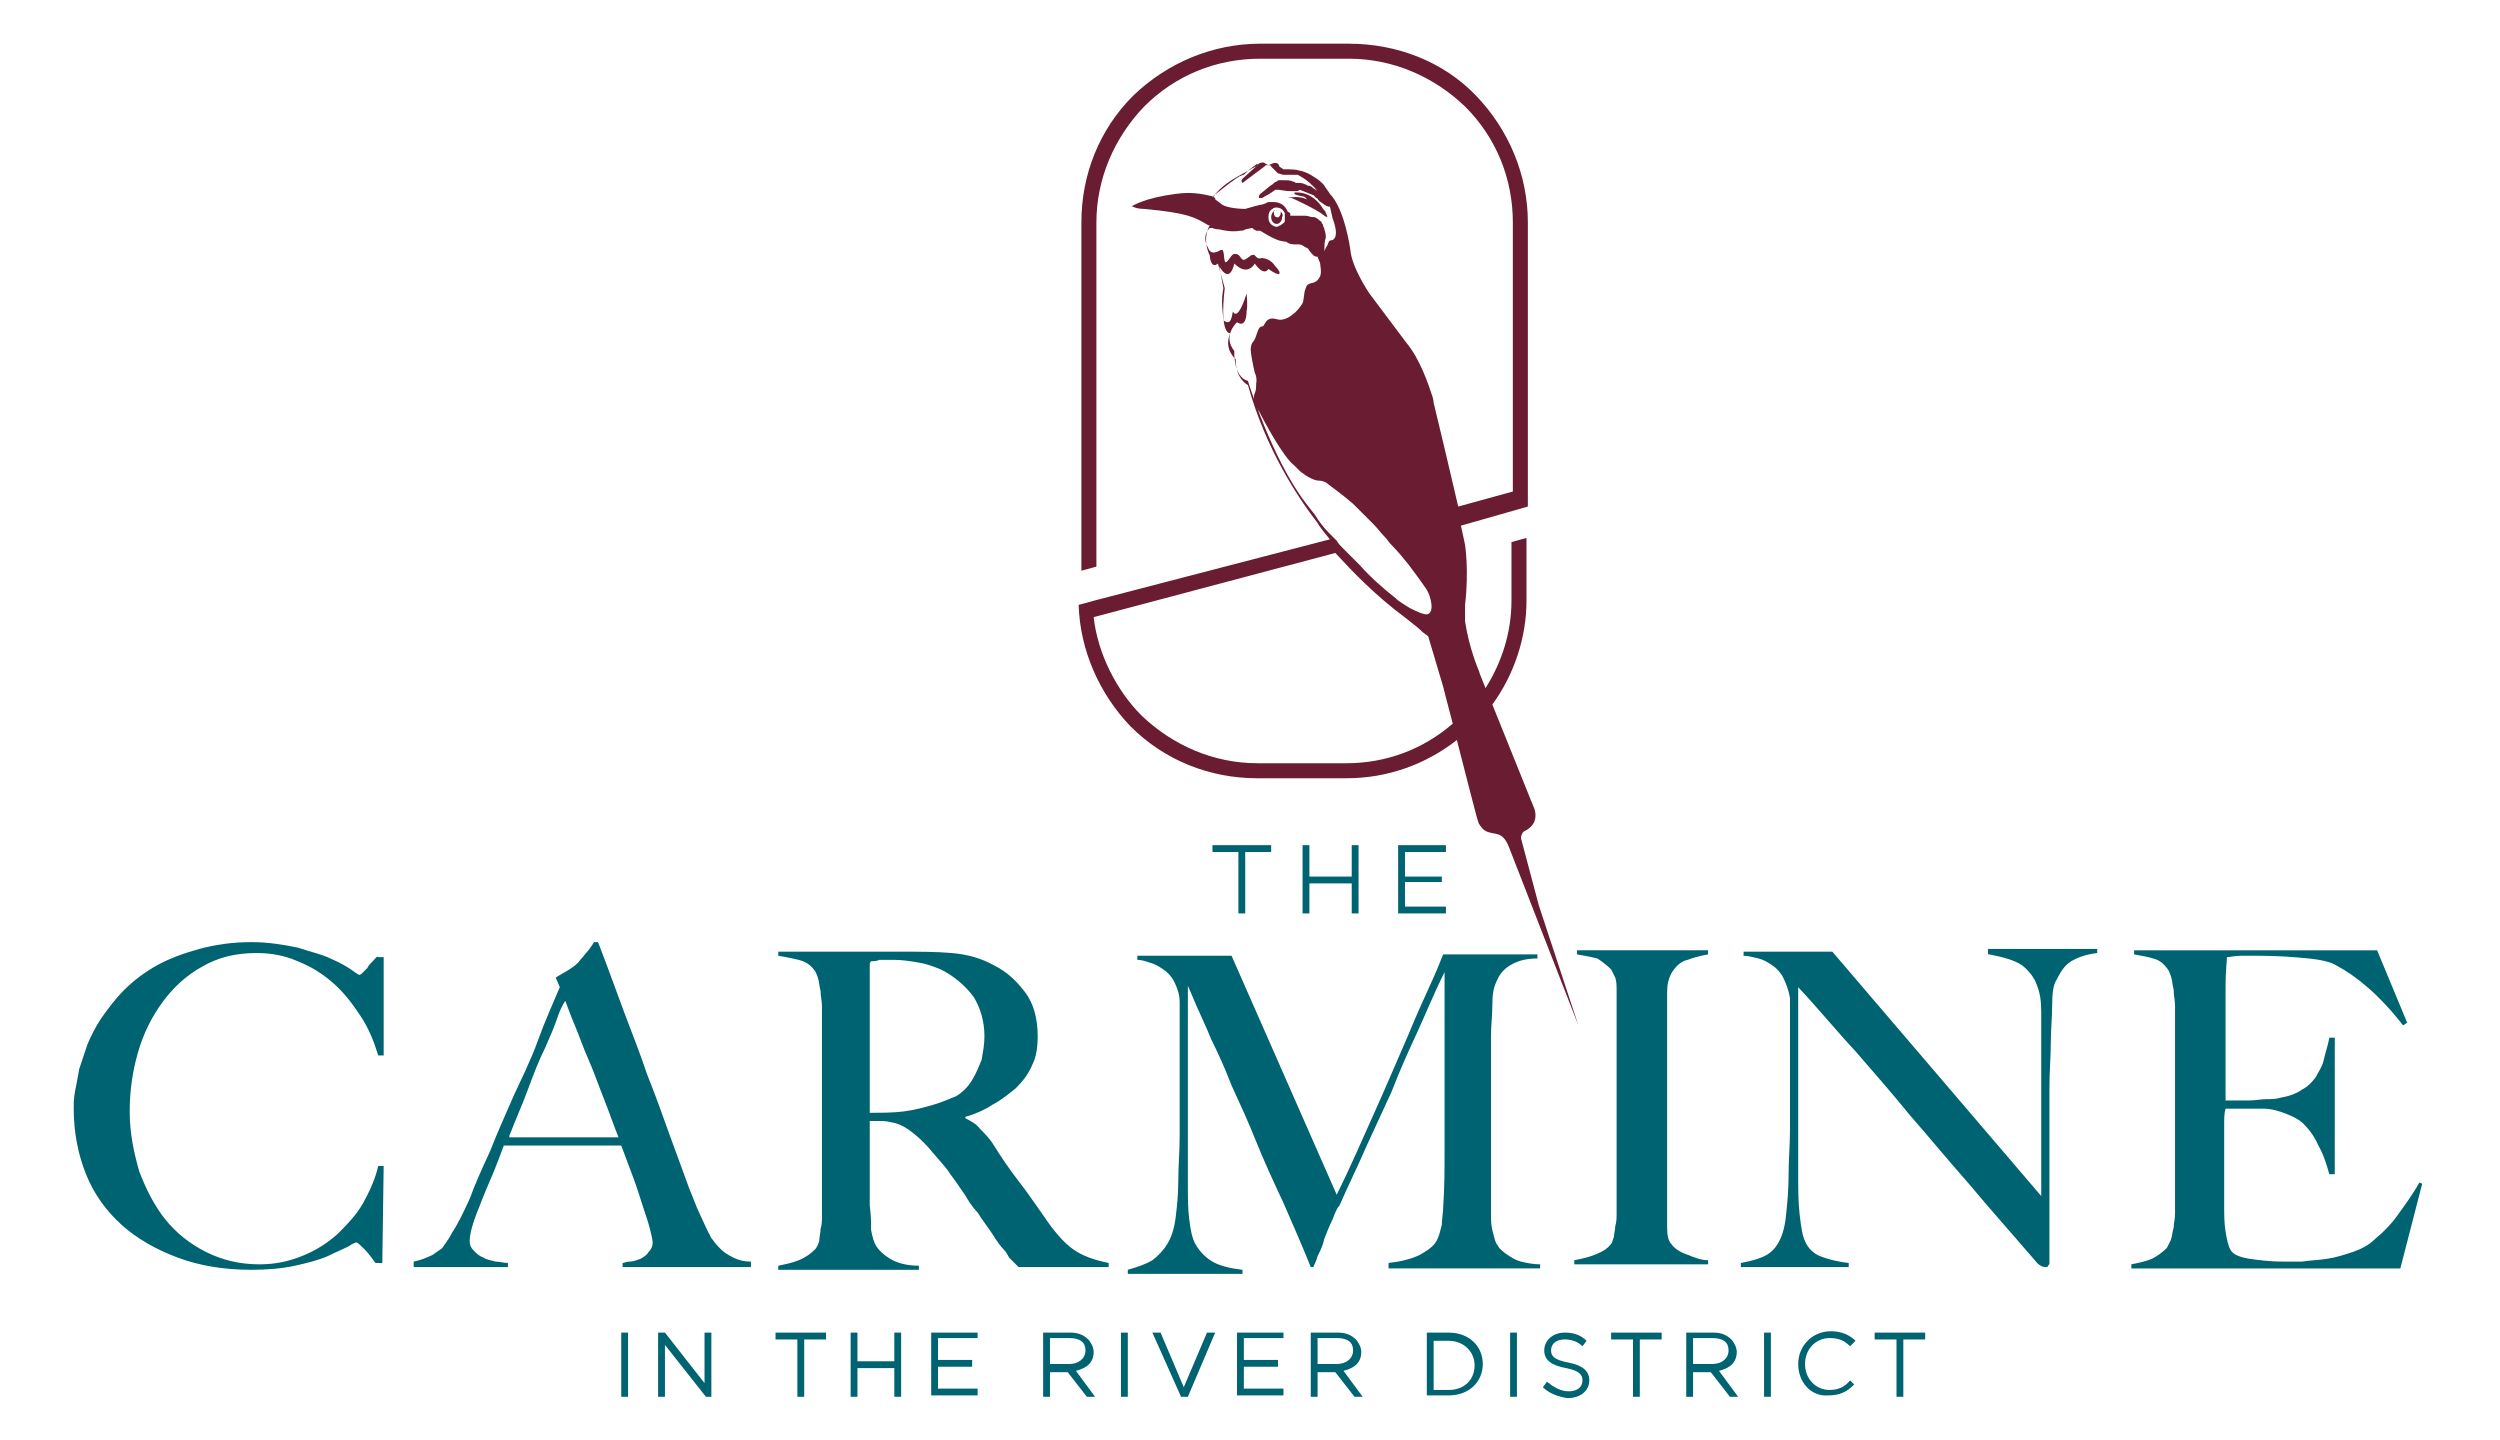 <?xml version="1.0" encoding="utf-8"?>
<!-- Generator: Adobe Illustrator 26.0.0, SVG Export Plug-In . SVG Version: 6.00 Build 0)  -->
<svg version="1.1" id="Layer_1" xmlns="http://www.w3.org/2000/svg" xmlns:xlink="http://www.w3.org/1999/xlink" x="0px" y="0px"
	 viewBox="0 0 183.1 105.5" style="enable-background:new 0 0 183.1 105.5;" xml:space="preserve">
<style type="text/css">
	.st0{fill:#006371;}
	.st1{fill:#691C32;}
</style>
<g>
	<g>
		<g>
			<polygon class="st0" points="91.2,66.9 91.2,62.4 93.1,62.4 93.1,61.9 88.8,61.9 88.8,62.4 90.7,62.4 90.7,66.9 			"/>
			<polygon class="st0" points="99.5,66.9 99.5,61.9 99,61.9 99,64.2 95.9,64.2 95.9,61.9 95.4,61.9 95.4,66.9 95.9,66.9 95.9,64.7 
				99,64.7 99,66.9 			"/>
			<polygon class="st0" points="105.9,62.4 105.9,61.9 102.4,61.9 102.4,66.9 105.9,66.9 105.9,66.4 102.9,66.4 102.9,64.6 
				105.6,64.6 105.6,64.2 102.9,64.2 102.9,62.4 			"/>
			<path class="st0" d="M27.3,70.4c-0.2,0.2-0.3,0.3-0.4,0.5c-0.1,0.1-0.3,0.3-0.4,0.4c-0.1,0.1-0.2,0.1-0.2,0.1
				c0,0-0.2-0.1-0.6-0.4c-0.3-0.2-0.8-0.5-1.5-0.8c-0.6-0.3-1.5-0.5-2.4-0.8c-1-0.2-2.1-0.4-3.4-0.4c-1.4,0-2.7,0.2-3.8,0.5
				c-1.1,0.3-2.2,0.7-3.1,1.2c-0.9,0.5-1.7,1.1-2.4,1.8c-0.7,0.7-1.2,1.4-1.7,2.1c-0.4,0.6-0.7,1.2-1,1.9c-0.2,0.6-0.4,1.2-0.6,1.8
				c-0.1,0.6-0.2,1.1-0.3,1.6c-0.1,0.5-0.1,0.9-0.1,1.3c0,1.7,0.3,3.3,0.9,4.8c0.6,1.5,1.5,2.7,2.6,3.7c1.1,1,2.5,1.8,4.1,2.4
				c1.6,0.6,3.4,0.9,5.4,0.9c1.2,0,2.3-0.1,3.2-0.3c0.9-0.2,1.7-0.4,2.4-0.7c0.6-0.3,1.1-0.5,1.5-0.7c0.3-0.2,0.5-0.3,0.6-0.3
				c0.1,0,0.3,0.2,0.6,0.5c0.3,0.3,0.5,0.6,0.8,1H28l0.1-7.1h-0.4c-0.2,0.9-0.6,1.8-1.1,2.7c-0.5,0.9-1.2,1.6-1.9,2.3
				c-0.8,0.7-1.6,1.2-2.6,1.6c-1,0.4-2,0.6-3.1,0.6c-1.4,0-2.7-0.3-3.9-0.9c-1.2-0.6-2.2-1.4-3-2.4c-0.8-1-1.4-2.2-1.9-3.5
				c-0.4-1.4-0.7-2.8-0.7-4.4c0-1.5,0.2-2.9,0.6-4.3c0.4-1.4,1-2.6,1.8-3.7c0.8-1.1,1.8-2,2.9-2.6c1.2-0.7,2.5-1,4-1
				c1.1,0,2.1,0.2,3,0.6c1,0.4,1.8,0.9,2.6,1.6c0.8,0.7,1.4,1.5,2,2.4c0.6,0.9,1,1.9,1.3,2.9l0.4,0v-7.2h-0.4
				C27.6,70,27.5,70.2,27.3,70.4z"/>
			<path class="st0" d="M46.9,92.2c-0.3,0.1-0.5,0.2-0.8,0.2c-0.2,0-0.4,0.1-0.5,0.1v0.3H55v-0.4c-0.5,0-0.9-0.1-1.3-0.3
				c-0.4-0.2-0.7-0.4-0.9-0.6c-0.2-0.2-0.4-0.4-0.6-0.7c-0.2-0.2-0.2-0.4-0.3-0.5c-0.3-0.6-0.5-1.1-0.7-1.5c-0.2-0.4-0.4-1-0.7-1.7
				c-0.5-1.4-1-2.7-1.5-4.1c-0.5-1.4-1-2.8-1.6-4.3c-0.5-1.5-1.1-3-1.7-4.6c-0.6-1.6-1.2-3.3-1.9-5.1h-0.3c-0.1,0.2-0.2,0.3-0.4,0.6
				c-0.2,0.2-0.4,0.5-0.6,0.7c-0.2,0.3-0.5,0.5-0.8,0.7c-0.3,0.2-0.7,0.4-1,0.6l0.3,0.7c-0.5,1.2-1.1,2.5-1.6,3.9s-1.2,2.8-1.8,4.1
				c-0.6,1.4-1.2,2.7-1.7,4c-0.6,1.3-1.1,2.4-1.5,3.5c-0.5,1.1-0.9,1.9-1.3,2.5c-0.3,0.6-0.6,0.9-0.7,1.1c-0.1,0.1-0.3,0.2-0.7,0.5
				c-0.4,0.2-0.9,0.4-1.4,0.5v0.4h6.9v-0.3c-0.3,0-0.6-0.1-0.9-0.1c-0.3-0.1-0.6-0.1-0.9-0.3c-0.3-0.1-0.5-0.3-0.7-0.5
				c-0.2-0.2-0.3-0.4-0.3-0.7c0-0.5,0.2-1.3,0.7-2.5c0.3-0.8,0.6-1.5,0.9-2.2c0.3-0.7,0.6-1.5,0.9-2.3h8.6c0.3,0.8,0.6,1.6,0.9,2.4
				c0.3,0.8,0.5,1.5,0.7,2.1c0.2,0.6,0.4,1.2,0.5,1.6c0.1,0.4,0.2,0.8,0.2,1c0,0.3-0.1,0.5-0.3,0.7C47.4,91.9,47.1,92.1,46.9,92.2z
				 M37.3,83.2c0.5-1.3,1-2.4,1.4-3.5c0.4-1.1,0.8-2.1,1.2-2.9c0.4-0.9,0.7-1.6,0.9-2.2c0.2-0.6,0.4-1,0.6-1.3
				c0.2,0.5,0.4,1.1,0.7,1.8c0.3,0.7,0.6,1.6,1,2.5c0.4,0.9,0.7,1.8,1.1,2.8c0.4,1,0.7,1.9,1.1,2.9H37.3z"/>
			<path class="st0" d="M76.4,89c-0.5-0.7-1.1-1.6-1.8-2.5c-0.7-0.9-1.3-1.8-1.8-2.6c-0.3-0.5-0.7-0.9-1-1.2
				c-0.3-0.4-0.7-0.6-1.1-0.8v-0.1c0.7-0.2,1.4-0.5,2-0.9c0.6-0.3,1.2-0.8,1.7-1.2c0.5-0.5,0.9-1,1.2-1.7c0.3-0.6,0.4-1.3,0.4-2.1
				c0-1.3-0.3-2.4-0.9-3.2c-0.6-0.8-1.3-1.5-2.3-2c-0.9-0.5-1.9-0.8-3.1-0.9c-1.1-0.1-2.4-0.1-3.8-0.1c-0.6,0-1.3,0-2.3,0
				c-0.9,0-1.8,0-2.8,0c-0.9,0-1.8,0-2.5,0c-0.7,0-1.2,0-1.3,0v0.3c0.6,0.1,1.1,0.2,1.5,0.3c0.4,0.1,0.8,0.3,1.1,0.7
				c0.1,0.1,0.2,0.3,0.3,0.6c0.1,0.3,0.1,0.6,0.2,1c0,0.4,0.1,0.7,0.1,1.1c0,0.4,0,0.8,0,1.2v6.3c0,0.6,0,1.2,0,1.9
				c0,0.6,0,1.3,0,1.9c0,0.6,0,1.2,0,1.7c0,0.5,0,0.9,0,1.2c0,0.3,0,0.7,0,1.1c0,0.4,0,0.7-0.1,1c0,0.3-0.1,0.6-0.1,0.9
				c-0.1,0.3-0.2,0.5-0.3,0.6c-0.3,0.3-0.7,0.6-1.2,0.8c-0.5,0.2-1,0.3-1.5,0.4v0.3h10.3v-0.3c-0.9,0-1.6-0.2-2.1-0.5
				c-0.5-0.3-0.8-0.6-1-0.9c-0.2-0.3-0.3-0.7-0.4-1.2c0-0.5,0-1.1-0.1-1.8c0-0.7,0-1.6,0-2.6c0-1,0-2.2,0-3.6c0.3,0,0.5,0,0.7,0
				c0.2,0,0.5,0,0.9,0.1c0.6,0.1,1.1,0.4,1.6,0.8c0.5,0.4,1,0.9,1.4,1.4c0.5,0.6,1,1.1,1.3,1.6c0.4,0.5,0.7,1,1,1.4
				c0.3,0.5,0.6,1,1,1.4c0.3,0.5,0.7,1,1.1,1.6c0.3,0.5,0.6,0.9,0.8,1.1c0.2,0.2,0.3,0.4,0.4,0.6c0.1,0.1,0.2,0.2,0.3,0.3
				c0.1,0.1,0.2,0.2,0.4,0.4h6.6v-0.3c-1-0.2-1.9-0.5-2.6-1C77.9,91,77.2,90.2,76.4,89z M68.4,80.9c-0.7,0.2-1.4,0.4-2.2,0.5
				c-0.8,0.1-1.6,0.1-2.5,0.1c0-0.2,0-0.6,0-1.2c0-0.7,0-1.4,0-2.3c0-0.9,0-1.8,0-2.7c0-0.9,0-1.8,0-2.5c0-0.5,0-0.9,0-1.1
				c0-0.3,0-0.5,0-0.6c0-0.2,0-0.3,0-0.4c0-0.1,0-0.2,0.1-0.3c0.2,0,0.4,0,0.6-0.1c0.3,0,0.6,0,1.1,0c0.6,0,1.2,0.1,1.8,0.2
				c0.6,0.1,1.1,0.3,1.6,0.5c1,0.5,1.8,1.2,2.4,2c0.5,0.8,0.8,1.8,0.8,2.9c0,0.6-0.1,1.1-0.2,1.7c-0.2,0.5-0.4,1-0.7,1.5
				c-0.3,0.5-0.7,0.9-1.2,1.2C69.7,80.4,69.1,80.7,68.4,80.9z"/>
			<path class="st0" d="M103.8,75.6c0.6-1.3,1.2-2.8,2-4.4v9.1c0,1.4,0,2.7,0,4c0,1.3,0,2.6-0.1,4.1c0,0.4-0.1,0.9-0.1,1.3
				c-0.1,0.4-0.2,0.8-0.3,1c-0.2,0.5-0.6,0.8-1.3,1.2c-0.6,0.3-1.4,0.5-2.3,0.6v0.4h11.1v-0.3c-0.5,0-1-0.1-1.4-0.2
				c-0.4-0.1-0.7-0.3-1-0.5c-0.3-0.2-0.5-0.4-0.6-0.5c-0.1-0.2-0.2-0.3-0.2-0.3c-0.1-0.2-0.2-0.6-0.3-1c-0.1-0.4-0.1-0.8-0.1-1.2
				c0-1.3,0-2.5,0-3.6c0-1.2,0-2.3,0-3.5c0-1,0-2,0-2.9c0-1,0-2,0-3c0-0.8,0.1-1.5,0.1-2.3c0-0.8,0.1-1.3,0.3-1.7
				c0.2-0.5,0.5-0.9,1-1.2c0.5-0.3,1.1-0.5,2-0.5v-0.3h-6.9c-0.1,0.2-0.3,0.8-0.8,1.9c-0.5,1.1-1.1,2.4-1.8,4.1
				c-0.7,1.6-1.5,3.5-2.4,5.5c-0.9,2-1.8,4.1-2.8,6.1l-7.7-17.5h-6.9v0.3c0.3,0,0.6,0.1,0.9,0.2c0.4,0.1,0.7,0.3,1,0.5
				c0.3,0.2,0.6,0.5,0.8,0.9c0.2,0.4,0.4,0.9,0.4,1.5c0,0.6,0,1.2,0,1.6c0,0.4,0,0.8,0,1.3c0,0.4,0,0.8,0,1.2c0,0.4,0,1,0,1.6
				c0,1.4,0,2.8,0,4c0,1.3-0.1,2.3-0.1,3.3c0,1.1-0.1,2-0.2,2.8c-0.1,0.8-0.3,1.4-0.6,1.9c-0.3,0.5-0.7,0.9-1.1,1.2
				c-0.5,0.3-1.1,0.5-1.8,0.7v0.3H91v-0.3c-0.9-0.1-1.7-0.3-2.2-0.6c-0.5-0.3-0.9-0.7-1.2-1.2c-0.3-0.5-0.4-1.1-0.5-1.9
				c-0.1-0.7-0.1-1.6-0.1-2.6c0-1.6,0-2.9,0-4.1c0-1.2,0-2.3,0-3.4c0-1.1,0-2.1,0-3.2c0-1.1,0-2.3,0-3.8c0.1,0.2,0.3,0.7,0.6,1.4
				c0.3,0.7,0.7,1.5,1.1,2.5c0.5,1,1,2.1,1.5,3.4c0.6,1.3,1.2,2.6,1.8,4.1c0.6,1.5,1.3,3,2,4.5c0.7,1.6,1.4,3.2,2,4.7h0.2
				c0-0.1,0.2-0.4,0.3-0.8c0.2-0.4,0.4-0.8,0.5-1.3c0.2-0.5,0.4-1,0.6-1.4c0.2-0.5,0.3-0.8,0.5-1c0.7-1.6,1.4-3,2-4.4
				c0.6-1.3,1.2-2.6,1.8-3.9C102.6,78.2,103.2,76.9,103.8,75.6z"/>
			<path class="st0" d="M118,71c0.1,0.2,0.2,0.4,0.3,0.6c0.1,0.3,0.1,0.6,0.1,0.9c0,0.3,0,0.7,0,1.1s0,0.8,0,1.2v6.3
				c0,0.6,0,1.2,0,1.9c0,0.6,0,1.3,0,1.9c0,0.6,0,1.2,0,1.7c0,0.5,0,0.9,0,1.2c0,0.3,0,0.7,0,1c0,0.4,0,0.7-0.1,1
				c0,0.3-0.1,0.6-0.1,0.8c-0.1,0.2-0.1,0.4-0.2,0.5c-0.3,0.4-0.7,0.6-1.2,0.8c-0.5,0.2-1,0.3-1.5,0.4v0.3h9.8v-0.3
				c-0.5,0-1-0.2-1.5-0.4c-0.6-0.2-1-0.5-1.2-0.8c-0.2-0.2-0.3-0.6-0.3-1.2c0-0.6,0-1.2,0-1.8V81c0-0.7,0-1.3,0-1.8
				c0-0.6,0-1.1,0-1.7c0-0.5,0-1.1,0-1.6c0-0.5,0-1.1,0-1.6c0-0.5,0-1,0-1.6c0-0.6,0.1-1,0.3-1.4c0.3-0.5,0.7-0.9,1.2-1
				c0.5-0.2,1-0.3,1.5-0.4v-0.3h-9.6v0.3c0.6,0.1,1.1,0.2,1.5,0.3C117.3,70.4,117.7,70.7,118,71z"/>
			<path class="st0" d="M145.7,69.9c1,0.2,1.8,0.4,2.4,0.8c0.5,0.4,0.9,0.9,1.1,1.5c0.2,0.5,0.3,1.1,0.3,1.9c0,0.8,0,1.6,0,2.5v11
				l-15.3-17.9h-6.5v0.3c0.3,0,0.7,0.1,1.1,0.2c0.4,0.1,0.7,0.3,1,0.5c0.3,0.2,0.6,0.5,0.8,0.9c0.2,0.4,0.4,0.9,0.5,1.5
				c0,0.6,0,1.2,0,1.6c0,0.4,0,0.8,0,1.2c0,0.4,0,0.8,0,1.2c0,0.4,0,0.9,0,1.5c0,1.4,0,2.8,0,4c0,1.3-0.1,2.3-0.1,3.3
				c0,1.2-0.1,2.3-0.2,3.2c-0.1,0.9-0.3,1.5-0.6,2c-0.3,0.5-0.7,0.8-1.2,1c-0.5,0.2-1,0.3-1.5,0.4v0.3h7.9v-0.3
				c-0.9-0.1-1.6-0.3-2.1-0.5c-0.5-0.2-0.9-0.6-1.1-1.1c-0.2-0.4-0.3-1.1-0.4-2c-0.1-0.9-0.1-1.9-0.1-3V72.3
				c1.5,1.6,2.8,3.2,4.2,4.7c1.3,1.5,2.7,3.1,4,4.7c1.4,1.6,2.8,3.3,4.3,5c1.5,1.8,3.2,3.7,5,5.8c0.2,0.2,0.4,0.3,0.6,0.3
				c0.1,0,0.2,0,0.2-0.1c0.1-0.1,0.1-0.1,0.1-0.2c0-0.6,0-1.3,0-2.1c0-0.8,0-1.6,0-2.3c0-0.8,0-1.6,0-2.3c0-0.8,0-1.5,0-2.1
				c0-1.4,0-2.8,0-4c0-1.3,0.1-2.3,0.1-3.3c0-1,0.1-1.9,0.1-2.8c0-0.9,0.1-1.5,0.3-1.8c0.3-0.6,0.6-1.1,1.1-1.4
				c0.5-0.3,1.1-0.5,1.9-0.6v-0.3h-8V69.9z"/>
			<path class="st0" d="M177.2,86.6c-0.5,0.9-1.1,1.7-1.6,2.4c-0.5,0.7-1,1.2-1.6,1.7c-0.5,0.5-1.1,0.8-1.7,1
				c-0.6,0.2-1.2,0.4-1.9,0.5c-0.6,0.1-1.2,0.1-1.8,0.2c-0.6,0-1,0-1.4,0c-0.9,0-1.7-0.1-2.4-0.2c-0.7-0.1-1.2-0.3-1.4-0.6
				c-0.2-0.3-0.3-0.8-0.4-1.4c-0.1-0.6-0.1-1.3-0.1-2c0-0.2,0-0.5,0-0.8c0-0.3,0-0.6,0-1c0-0.4,0-0.7,0-1.1c0-0.4,0-0.7,0-1
				c0-0.6,0-1.2,0-1.8s0-1,0.1-1.3c0.3,0,0.6,0,0.8,0c0.2,0,0.5,0,0.6,0c0.2,0,0.4,0,0.6,0c0.2,0,0.5,0,0.8,0c0.6,0,1.2,0.2,1.7,0.4
				c0.5,0.2,0.9,0.4,1.2,0.7c0.4,0.4,0.8,0.9,1.1,1.6c0.4,0.7,0.6,1.4,0.8,2.1h0.4V76h-0.4c-0.1,0.6-0.3,1.1-0.4,1.6
				s-0.4,0.9-0.6,1.3c-0.3,0.4-0.6,0.7-1,0.9c-0.4,0.3-1,0.5-1.6,0.6c-0.3,0.1-0.6,0.1-1,0.1c-0.4,0-0.8,0.1-1.3,0.1
				c-0.4,0-0.8,0-1.1,0c-0.3,0-0.5,0-0.6,0c0-0.1,0-0.2,0-0.4c0-0.2,0-0.5,0-0.8c0-0.4,0-0.8,0-1.4c0-0.6,0-1.2,0-2.1
				c0-1.4,0-2.7,0-3.7c0-1.1,0.1-1.8,0.1-2.1c0.2,0,0.6-0.1,1-0.1c0.5,0,1,0,1.4,0c1.4,0,2.6,0.1,3.6,0.2c1,0.1,1.7,0.3,2,0.5
				c1.5,0.8,3.2,2.2,4.9,4.4l0.3-0.2l-2.2-5.3h-17.8v0.3c0.6,0.1,1.1,0.2,1.4,0.3c0.4,0.1,0.7,0.3,1,0.7c0.1,0.1,0.2,0.3,0.3,0.6
				c0.1,0.3,0.1,0.6,0.2,1c0,0.4,0.1,0.8,0.1,1.2c0,0.4,0,0.8,0,1.2v6.3c0,0.6,0,1.2,0,1.9c0,0.6,0,1.3,0,1.9c0,0.6,0,1.2,0,1.7
				c0,0.5,0,0.9,0,1.2c0,0.3,0,0.7,0,1c0,0.4-0.1,0.7-0.1,1c-0.1,0.3-0.1,0.6-0.2,0.9c-0.1,0.2-0.2,0.4-0.3,0.6
				c-0.3,0.3-0.7,0.6-1.1,0.8c-0.5,0.2-1,0.3-1.5,0.4v0.3h19.7l1.6-6.2L177.2,86.6z"/>
		</g>
		<g>
			<path class="st1" d="M112.7,66.3l-1.3-4.9l0,0c0,0,0,0,0,0l0,0c0-0.1,0-0.3,0.2-0.5c0.2-0.1,1.1-0.5,0.8-1.6
				c-0.1-0.3-0.2-0.5-0.2-0.5l-2.9-7.2c1.6-2.2,2.5-4.9,2.5-7.6v-4.6l-1.1,0.3v4.3c0,2.3-0.7,4.5-1.9,6.4l-0.4-1l-0.1-0.3
				c0,0,0,0,0,0s-0.7-1.6-1-3.6c0-0.1,0-0.2,0-0.3c0-0.1,0-0.2,0-0.2c0-0.1,0-0.2,0-0.3c0-0.1,0-0.3,0-0.4c0.3-2.5,0-4.4,0-4.4v0
				c-0.1-0.5-0.2-0.9-0.3-1.4l3.5-1l1.4-0.4l0-0.1V16.3c0-3.5-1.4-6.8-3.8-9.3s-5.8-3.8-9.3-3.8h-6.5c-3.5,0-6.8,1.4-9.3,3.8
				c-2.5,2.5-3.8,5.8-3.8,9.3v25.5l1.1-0.3V16.3c0-3.2,1.3-6.2,3.5-8.5c2.3-2.3,5.3-3.5,8.5-3.5h6.5c3.2,0,6.2,1.3,8.5,3.5
				c2.3,2.3,3.5,5.3,3.5,8.5V36l-4,1.1c-0.7-3-1.5-6.4-1.8-7.6l0,0c0,0,0-0.2-0.1-0.5c0,0,0,0,0,0l0,0c-0.3-0.9-0.9-2.7-1.9-3.9
				l-2.7-3.6c0,0-1.3-1.9-1.4-3.2c0,0-0.4-3-1.5-4.1l0,0c-0.1-0.2-0.3-0.4-0.4-0.6c0,0-0.2-0.3-0.7-0.6c-0.3-0.2-0.6-0.4-1.1-0.5
				c-0.3-0.1-0.7-0.1-1.2-0.1l-0.3-0.2c0,0,0-0.1-0.1-0.2c-0.1-0.1-0.3-0.1-0.7,0.1l-0.2-0.1c0,0-0.1-0.1-0.2-0.1
				c-0.1,0-0.3,0-0.5,0.3c0,0-0.1,0-0.2,0.1c0,0-0.1,0-0.2,0.1c-0.5,0.3-1.6,0.8-2.3,1.5c-0.2,0.2-0.3,0.3-0.4,0.5c0,0,0,0,0,0
				c0,0,0,0,0,0c0,0,0,0,0,0c-0.5-0.1-1.4-0.4-2.8-0.2c-2.3,0.3-3.2,0.9-3.2,0.9l0,0l0,0c0,0,0.3,0.2,0.9,0.2
				c3.2,0.3,3.7,0.6,4.7,1.2c0,0,0,0,0.1,0c-0.6,1.1,0,2.2,0,2.2c0.1,1.1,0.6,0.6,0.6,0.6l0.5,1.8c-0.4,3.5,0.4,3.3,0.4,3.3
				c-0.5,1.2,0.4,1.9,0.4,1.9c0,1.5,0.9,1.9,0.9,1.9c1.3,4.7,3.7,8.3,5.1,10.1c0.1,0.2,0.4,0.6,0.9,1.2L80.1,44c0,0,0,0,0,0
				c-0.7,0.2-1.1,0.3-1.1,0.3c0.1,3.3,1.5,6.5,3.8,8.9c2.5,2.5,5.8,3.8,9.3,3.8h6.5c3,0,5.8-1,8.1-2.8c0.7,2.7,1.5,5.9,1.6,6.1
				c0.3,0.5,0.5,0.6,0.9,0.7c0.4,0.1,0.9,0,1.3,1l5.1,13.1L112.7,66.3z M90.5,13.1C90.5,13.1,90.5,13.1,90.5,13.1
				c0.1-0.1,0.2-0.1,0.3-0.2c0,0,0,0,0,0c0.1,0,0.2-0.1,0.3-0.1c0,0,0.4-0.4,0.7-0.6c0,0,0.1,0,0.1-0.1c0.1,0,0.1-0.1,0.2-0.1
				c0,0,0,0,0,0.1l-1,0.9c0,0-0.3,0.2-0.1,0.4l0,0c0,0,0,0,0,0l1.6-1.2c0,0,0.1-0.1,0.1-0.1c0.1,0,0.2,0,0.2,0c0.1,0,0.2,0,0.2,0.1
				l0,0l0.3,0.3l0,0c0,0,0.1,0.1,0.2,0.2c0.1,0,0.3,0.1,0.4,0.1c0,0,0,0,0,0c0,0,0,0,0.1,0c0.1,0,0.2,0,0.3,0c0,0,0.1,0,0.2,0
				c0,0,0,0,0,0c0.1,0,0.1,0,0.2,0c0,0,0,0,0,0c0,0,0.1,0,0.1,0c0,0,0,0,0,0c0,0,0.1,0,0.1,0c0,0,0.1,0,0.2,0.1
				c0.1,0,0.1,0.1,0.2,0.1c0.3,0.2,0.7,0.5,1.1,1c0,0-0.1-0.1-0.3-0.2c-0.1-0.1-0.2-0.2-0.4-0.2c-0.2-0.1-0.4-0.2-0.6-0.2
				c-0.1,0-0.2,0-0.2,0c0,0,0,0-0.1,0c0,0-0.1-0.1-0.2-0.1c-0.2-0.1-0.4-0.1-0.7-0.1c0,0,0,0-0.1,0c0,0,0,0,0,0c0,0-0.1,0-0.2,0
				c-0.1,0-0.1,0-0.2,0.1c-0.1,0-0.2,0.1-0.3,0.2c-0.2,0.1-0.5,0.4-0.9,0.7c0,0-0.1,0.1-0.1,0.2c0,0,0,0.1,0,0.1c0,0,0,0,0,0
				c0,0,0,0,0,0c0,0,0.1,0,0.2,0c0,0,0.1,0,0.2-0.1c0.2-0.1,0.4-0.2,0.8-0.5c0,0,0.1,0,0.2,0c0.2,0,0.5,0.1,0.9,0.1
				c0.1,0,0.2,0,0.3,0c0.2,0,0.3,0,0.4-0.1l1,0.4c0,0,0.1,0.1,0.2,0.2c0.1,0,0.1,0.1,0.2,0.2c0.1,0.1,0.3,0.2,0.4,0.3
				c0.1,0,0.1,0.1,0.2,0.1c0.1,0,0.2,0.1,0.2,0l0,0l0.2,0.9c0.5,1.3,0.1,1.6-0.1,1.6c-0.2,0-0.2,0.2-0.3,0.4
				c-0.1,0.1-0.2,0.4-0.2,0.4c0,0,0-0.1,0-0.2c0,0,0,0,0,0c0,0,0,0,0,0c0-0.2,0-0.5,0.1-0.8c0,0,0,0,0-0.1v0c0,0,0-0.2-0.1-0.5
				c0-0.1-0.1-0.2-0.1-0.3c0-0.1-0.1-0.1-0.1-0.2c0,0,0-0.1-0.1-0.1c0,0,0,0,0,0c-0.1-0.1-0.3-0.3-0.5-0.3c0,0,0,0-0.1,0
				c-0.1,0-0.3-0.1-0.5-0.1c-0.1,0-0.2,0-0.3,0c-0.1,0-0.2,0-0.4,0c-0.1,0-0.3,0-0.4,0c0,0,0-0.1,0-0.1c0-0.1,0-0.1-0.2-0.2
				c0,0,0,0,0,0c0,0,0,0,0,0c0,0,0-0.1-0.1-0.2c-0.1-0.2-0.4-0.5-0.9-0.5c0,0-0.1,0-0.3,0c-0.1,0-0.2,0-0.3,0.1
				c-0.1,0-0.2,0.1-0.4,0.1c0,0-0.8,0.2-1.1,0.3c0,0-1.4,0-1.8-0.4l-0.4-0.3L89,14.5c0,0,0,0-0.2-0.1c0,0,0,0,0,0
				C89.2,14.1,89.9,13.5,90.5,13.1z M93.8,16.5c-0.1,0-0.2,0.1-0.2,0.1c-0.1,0-0.1,0-0.2,0c-0.3-0.1-0.5-0.3-0.5-0.7
				c0-0.3,0.1-0.5,0.3-0.6c0.1-0.1,0.2-0.1,0.3-0.1c0.3,0,0.5,0.2,0.6,0.4c0,0.1,0,0.2,0,0.3c0,0.1,0,0.2,0,0.3
				C94.1,16.3,93.9,16.4,93.8,16.5z M96.3,37.7c-0.4-0.5-0.7-0.9-0.7-0.9c-2.5-3.3-4.2-8.9-4.2-8.9c-1.1-0.3-1-2.2-1-2.2
				c-0.9-1.1,0.2-2.1,0.2-2.1c0.6,0.4,0.7-0.4,0.7-0.8c0.1-0.4,0-1.3,0-1.3c-0.7,2.2-1,1.3-1,1.3c-0.1,0.6-0.2,0.8-0.4,0.8
				c-0.1,0-0.3-0.1-0.3-0.2c0-0.1-0.1-0.8-0.1-1.3c0-0.5,0.1-1,0.1-1l-0.3-1.6c0.8,1.4,1.1-0.2,1.1-0.2c1,1,1.5,0,1.5,0
				c0.7,1,1,0.4,1,0.4c1,0.7,0.8,0.2,0.8,0.2c-0.1-0.2-0.2-0.3-0.3-0.4c0,0,0,0,0,0c-0.3-0.5-0.8-0.6-1-0.6
				c-0.3,0.1-0.4-0.1-0.5-0.2c-0.1-0.1-0.3,0-0.4,0.1c-0.2,0.1-0.4,0.4-0.6,0.1c-0.2-0.3-0.3-0.3-0.5-0.3c-0.2,0-0.4,0.5-0.6,0.6
				c-0.2,0.1-0.1-0.9-0.3-0.9c-0.2,0-0.1,0.1-0.6,0.2c-0.2,0-0.3-0.1-0.4-0.3l0,0c-0.4-0.7-0.2-1.2,0.1-1.5c0,0,0,0,0,0
				c0,0,0.1,0,0.1,0c0,0,0.1,0,0.1,0c0,0,0,0,0,0c0,0,0,0,0,0c0,0,0,0,0,0c0,0,0.2,0.1,0.5,0.1c0,0,0,0,0,0c0,0,0,0,0,0
				c0.4,0.1,1,0.2,1.5,0.1c0.1,0,0.3,0,0.4-0.1c0,0,0,0,0,0l0.5-0.1c0,0,0.1,0,0.1,0.1c0,0,0.1,0,0.2,0.1c0.1,0,0.2,0,0.3,0l0,0
				c0,0,0.8,0.5,1.1,0.6c0.4,0.2,0.8,0.2,0.8,0.2l0,0c0,0,0,0,0,0c0,0,0,0,0,0c0,0,0,0,0,0c0.1,0.1,0.3,0.2,0.6,0.2c0,0,0.2,0,0.3,0
				c0.1,0,0.2,0,0.5,0.2l0,0l0.2,0.1c0,0,0.1,0.2,0.3,0.4c0,0,0.1,0.1,0.1,0.1c0.1,0.1,0.2,0.1,0.3,0.1l0,0l0,0c0,0,0,0,0,0
				c0,0.1,0.2,0.4,0.2,0.6c0,0.2,0.1,0.4,0,0.8c-0.1,0.2-0.2,0.4-0.5,0.5c-0.5,0.1-0.5,0.2-0.6,0.5c-0.1,0.2-0.1,0.8-0.2,1
				c-0.1,0.2-0.5,0.7-0.7,0.8c-0.2,0.2-0.7,0.5-1.1,0.4c-0.4-0.1-0.5-0.1-0.7,0c-0.2,0.1-0.3,0.4-0.4,0.5c-0.2,0-0.3,0.1-0.4,0.4
				c-0.1,0.3-0.2,0.6-0.3,0.7c-0.1,0.1-0.2,0.3-0.2,0.6c0,0.3,0.2,1.3,0.3,1.7c0.2,0.4,0.1,0.8,0.1,0.8l0,0c0,0.2,0,0.5-0.1,0.7
				c-0.1,0.2-0.1,0.6,0.2,1.1c0,0,0,0,0,0s0,0.1,0.1,0.2c0.4,0.8,1.8,3.4,2.6,4l0.4,0.4c0,0,0.7,0.6,1.3,0.7c0,0,0,0,0.1,0
				c0.2,0,0.5,0.1,0.6,0.2c0.1,0.1,1.1,0.8,1.9,1.5c0.1,0.1,0.1,0.1,0.2,0.2c0.2,0.2,0.7,0.7,1.3,1.3c0.3,0.3,0.5,0.6,0.8,0.9
				c0.2,0.2,0.3,0.4,0.5,0.6c0.5,0.5,0.9,1,1.3,1.5c0.3,0.4,0.9,1.2,1.3,1.8l0,0c0.3,0.5,0.6,1.7,0,1.8c-0.4,0-1.3-0.5-1.3-0.5
				c-0.3-0.2-0.7-0.4-1-0.7c-0.9-0.7-1.9-1.6-2.6-2.4c-0.1-0.1-0.3-0.3-0.4-0.4c0,0,0,0,0,0c0,0-0.1-0.1-0.2-0.2
				c-0.1-0.1-0.2-0.2-0.3-0.3c0,0-0.1-0.1-0.1-0.1c-0.1-0.1-0.1-0.1-0.2-0.2c0,0,0,0,0,0c-0.2-0.2-0.4-0.4-0.5-0.6
				c-0.1-0.1-0.2-0.2-0.3-0.3c-0.1-0.1-0.2-0.2-0.3-0.3C97,38.7,96.6,38.2,96.3,37.7z M98.6,55.9h-6.5c-3.2,0-6.2-1.3-8.5-3.5
				c-1.8-1.8-3.2-4.5-3.5-7.2l17.7-4.7c1.2,1.3,2.9,3.1,5.2,4.8c0,0,0,0,0,0c0.5,0.4,0.9,0.7,1.2,1l0,0l0.4,0.3l1.1,3.7
				c0,0,0.3,1.2,0.7,2.7C104.2,54.9,101.5,55.9,98.6,55.9z"/>
			<path class="st1" d="M93.8,15.5c0,0,0,0.1,0,0.1c0,0.2-0.2,0.4-0.3,0.3c-0.1,0-0.2-0.1-0.2-0.3c0,0,0-0.1,0-0.1
				c0-0.1,0-0.1,0.1-0.1c0,0,0,0,0,0c0,0,0,0,0,0c-0.2,0.1-0.3,0.3-0.3,0.5c0,0,0,0,0,0c0,0,0,0,0,0c0,0.3,0.2,0.5,0.4,0.5
				c0.2,0,0.4-0.2,0.4-0.5c0,0,0,0,0,0c0,0,0,0,0,0C94,15.7,93.9,15.6,93.8,15.5z"/>
			<path class="st1" d="M94.6,14.5c0,0,1.8,0.8,2.4,1.3c0,0,0.4,0.3,0.1-0.2c0-0.1-0.1-0.2-0.2-0.3v0c0,0,0,0,0,0
				c-0.1-0.2-0.8-1.3-2.1-1.2c0,0,0,0,0,0.1c0,0,0.1,0.1,0.7,0.2c0,0,0.2,0.1,0.2,0.2c0,0-0.5-0.3-1.4-0.1c0,0,0,0,0,0
				C94.1,14.5,94.2,14.5,94.6,14.5z"/>
		</g>
	</g>
	<g>
		<path class="st0" d="M45.5,97.6H46v4.7h-0.5V97.6z"/>
		<path class="st0" d="M48.2,97.6h0.5l2.9,3.7v-3.7h0.5v4.7h-0.4l-3-3.8v3.8h-0.5V97.6z"/>
		<path class="st0" d="M58.4,98.1h-1.6v-0.5h3.7v0.5h-1.6v4.2h-0.5V98.1z"/>
		<path class="st0" d="M62.3,97.6h0.5v2.1h2.7v-2.1h0.5v4.7h-0.5v-2.1h-2.7v2.1h-0.5V97.6z"/>
		<path class="st0" d="M68.2,97.6h3.4V98h-2.9v1.6h2.5v0.5h-2.5v1.6h2.9v0.5h-3.4V97.6z"/>
		<path class="st0" d="M76.4,97.6h2c0.6,0,1,0.2,1.3,0.5c0.2,0.2,0.4,0.6,0.4,0.9v0c0,0.8-0.5,1.2-1.3,1.4l1.4,1.9h-0.6l-1.4-1.8
			h-1.3v1.8h-0.5V97.6z M78.3,99.9c0.7,0,1.2-0.4,1.2-1v0c0-0.6-0.4-0.9-1.2-0.9h-1.4v1.9H78.3z"/>
		<path class="st0" d="M82.1,97.6h0.5v4.7h-0.5V97.6z"/>
		<path class="st0" d="M84.4,97.6H85l1.7,4l1.7-4h0.6l-2,4.7h-0.5L84.4,97.6z"/>
		<path class="st0" d="M90.6,97.6H94V98h-2.9v1.6h2.5v0.5h-2.5v1.6h2.9v0.5h-3.4V97.6z"/>
		<path class="st0" d="M96,97.6h2c0.6,0,1,0.2,1.3,0.5c0.2,0.2,0.4,0.6,0.4,0.9v0c0,0.8-0.5,1.2-1.3,1.4l1.4,1.9h-0.6l-1.4-1.8h-1.3
			v1.8H96V97.6z M97.9,99.9c0.7,0,1.2-0.4,1.2-1v0c0-0.6-0.4-0.9-1.2-0.9h-1.4v1.9H97.9z"/>
		<path class="st0" d="M104.5,97.6h1.6c1.5,0,2.5,1,2.5,2.3v0c0,1.3-1,2.3-2.5,2.3h-1.6V97.6z M105,98.1v3.7h1.1
			c1.2,0,1.9-0.8,1.9-1.8v0c0-1-0.8-1.8-1.9-1.8H105z"/>
		<path class="st0" d="M110.6,97.6h0.5v4.7h-0.5V97.6z"/>
		<path class="st0" d="M113,101.6l0.3-0.4c0.5,0.4,1,0.7,1.6,0.7c0.6,0,1-0.3,1-0.8v0c0-0.4-0.2-0.7-1.2-0.9
			c-1.1-0.2-1.6-0.6-1.6-1.3v0c0-0.7,0.6-1.3,1.5-1.3c0.7,0,1.2,0.2,1.6,0.6l-0.3,0.4c-0.4-0.4-0.9-0.5-1.3-0.5c-0.6,0-1,0.3-1,0.8
			v0c0,0.4,0.2,0.7,1.3,0.9c1,0.2,1.5,0.6,1.5,1.3v0c0,0.8-0.7,1.3-1.6,1.3C114.2,102.3,113.5,102.1,113,101.6z"/>
		<path class="st0" d="M119.5,98.1H118v-0.5h3.7v0.5h-1.6v4.2h-0.5V98.1z"/>
		<path class="st0" d="M123.5,97.6h2c0.6,0,1,0.2,1.3,0.5c0.2,0.2,0.4,0.6,0.4,0.9v0c0,0.8-0.5,1.2-1.3,1.4l1.4,1.9h-0.6l-1.4-1.8
			H124v1.8h-0.5V97.6z M125.4,99.9c0.7,0,1.2-0.4,1.2-1v0c0-0.6-0.4-0.9-1.2-0.9H124v1.9H125.4z"/>
		<path class="st0" d="M129.2,97.6h0.5v4.7h-0.5V97.6z"/>
		<path class="st0" d="M131.7,99.9L131.7,99.9c0-1.3,1-2.4,2.4-2.4c0.8,0,1.4,0.3,1.8,0.7l-0.4,0.4c-0.4-0.4-0.8-0.6-1.5-0.6
			c-1,0-1.8,0.8-1.8,1.9v0c0,1.1,0.8,1.9,1.8,1.9c0.6,0,1.1-0.2,1.5-0.7l0.3,0.3c-0.5,0.5-1,0.8-1.9,0.8
			C132.7,102.3,131.7,101.3,131.7,99.9z"/>
		<path class="st0" d="M138.9,98.1h-1.6v-0.5h3.7v0.5h-1.6v4.2h-0.5V98.1z"/>
	</g>
</g>
</svg>
